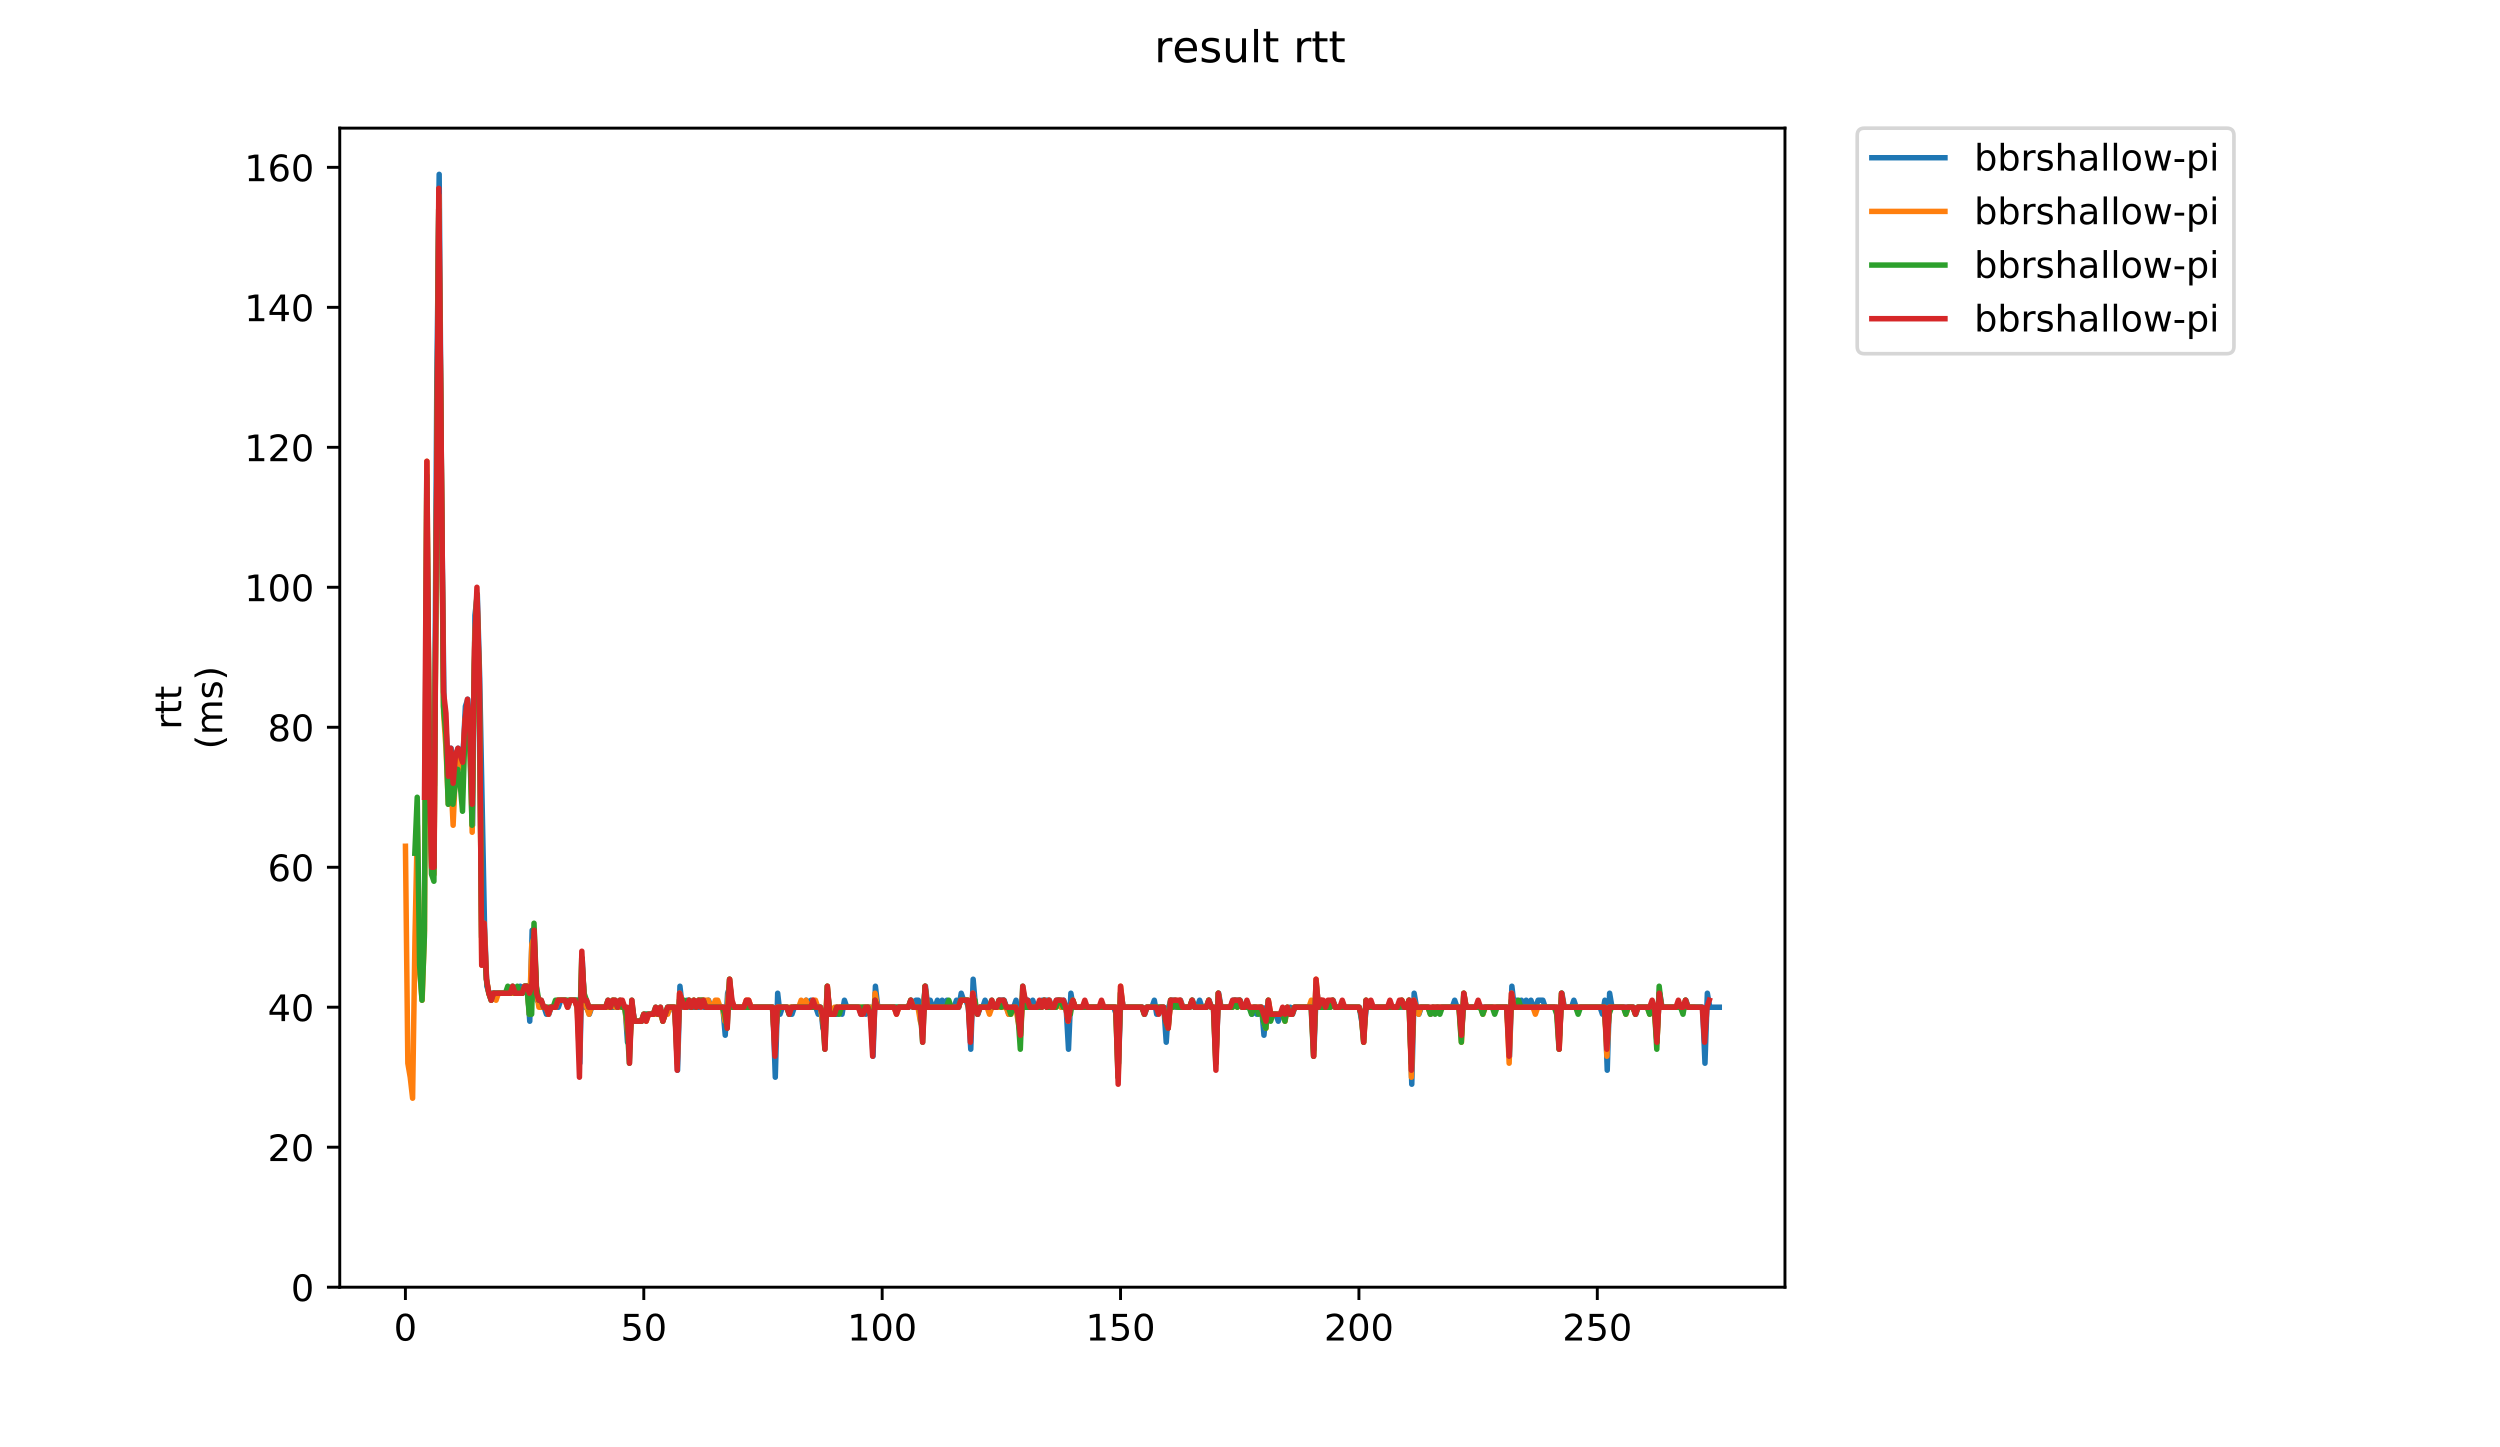 <?xml version="1.0" encoding="utf-8" standalone="no"?>
<!DOCTYPE svg PUBLIC "-//W3C//DTD SVG 1.1//EN"
  "http://www.w3.org/Graphics/SVG/1.1/DTD/svg11.dtd">
<!-- Created with matplotlib (https://matplotlib.org/) -->
<svg height="396pt" version="1.1" viewBox="0 0 684 396" width="684pt" xmlns="http://www.w3.org/2000/svg" xmlns:xlink="http://www.w3.org/1999/xlink">
 <defs>
  <style type="text/css">
*{stroke-linecap:butt;stroke-linejoin:round;}
  </style>
 </defs>
 <g id="figure_1">
  <g id="patch_1">
   <path d="M 0 396 
L 684 396 
L 684 0 
L 0 0 
z
" style="fill:#ffffff;"/>
  </g>
  <g id="axes_1">
   <g id="patch_2">
    <path d="M 92.957 352.174 
L 488.365 352.174 
L 488.365 35.062 
L 92.957 35.062 
z
" style="fill:#ffffff;"/>
   </g>
   <g id="matplotlib.axis_1">
    <g id="xtick_1">
     <g id="line2d_1">
      <defs>
       <path d="M 0 0 
L 0 3.5 
" id="m0d2c06523f" style="stroke:#000000;stroke-width:0.8;"/>
      </defs>
      <g>
       <use style="stroke:#000000;stroke-width:0.8;" x="110.92" xlink:href="#m0d2c06523f" y="352.174"/>
      </g>
     </g>
     <g id="text_1">
      <!-- 0 -->
      <defs>
       <path d="M 31.781 66.406 
Q 24.172 66.406 20.328 58.906 
Q 16.5 51.422 16.5 36.375 
Q 16.5 21.391 20.328 13.891 
Q 24.172 6.391 31.781 6.391 
Q 39.453 6.391 43.281 13.891 
Q 47.125 21.391 47.125 36.375 
Q 47.125 51.422 43.281 58.906 
Q 39.453 66.406 31.781 66.406 
z
M 31.781 74.219 
Q 44.047 74.219 50.516 64.516 
Q 56.984 54.828 56.984 36.375 
Q 56.984 17.969 50.516 8.266 
Q 44.047 -1.422 31.781 -1.422 
Q 19.531 -1.422 13.062 8.266 
Q 6.594 17.969 6.594 36.375 
Q 6.594 54.828 13.062 64.516 
Q 19.531 74.219 31.781 74.219 
z
" id="DejaVuSans-48"/>
      </defs>
      <g transform="translate(107.739 366.773)scale(0.1 -0.1)">
       <use xlink:href="#DejaVuSans-48"/>
      </g>
     </g>
    </g>
    <g id="xtick_2">
     <g id="line2d_2">
      <g>
       <use style="stroke:#000000;stroke-width:0.8;" x="176.141" xlink:href="#m0d2c06523f" y="352.174"/>
      </g>
     </g>
     <g id="text_2">
      <!-- 50 -->
      <defs>
       <path d="M 10.797 72.906 
L 49.516 72.906 
L 49.516 64.594 
L 19.828 64.594 
L 19.828 46.734 
Q 21.969 47.469 24.109 47.828 
Q 26.266 48.188 28.422 48.188 
Q 40.625 48.188 47.75 41.5 
Q 54.891 34.812 54.891 23.391 
Q 54.891 11.625 47.562 5.094 
Q 40.234 -1.422 26.906 -1.422 
Q 22.312 -1.422 17.547 -0.641 
Q 12.797 0.141 7.719 1.703 
L 7.719 11.625 
Q 12.109 9.234 16.797 8.062 
Q 21.484 6.891 26.703 6.891 
Q 35.156 6.891 40.078 11.328 
Q 45.016 15.766 45.016 23.391 
Q 45.016 31 40.078 35.438 
Q 35.156 39.891 26.703 39.891 
Q 22.75 39.891 18.812 39.016 
Q 14.891 38.141 10.797 36.281 
z
" id="DejaVuSans-53"/>
      </defs>
      <g transform="translate(169.778 366.773)scale(0.1 -0.1)">
       <use xlink:href="#DejaVuSans-53"/>
       <use x="63.623" xlink:href="#DejaVuSans-48"/>
      </g>
     </g>
    </g>
    <g id="xtick_3">
     <g id="line2d_3">
      <g>
       <use style="stroke:#000000;stroke-width:0.8;" x="241.361" xlink:href="#m0d2c06523f" y="352.174"/>
      </g>
     </g>
     <g id="text_3">
      <!-- 100 -->
      <defs>
       <path d="M 12.406 8.297 
L 28.516 8.297 
L 28.516 63.922 
L 10.984 60.406 
L 10.984 69.391 
L 28.422 72.906 
L 38.281 72.906 
L 38.281 8.297 
L 54.391 8.297 
L 54.391 0 
L 12.406 0 
z
" id="DejaVuSans-49"/>
      </defs>
      <g transform="translate(231.817 366.773)scale(0.1 -0.1)">
       <use xlink:href="#DejaVuSans-49"/>
       <use x="63.623" xlink:href="#DejaVuSans-48"/>
       <use x="127.246" xlink:href="#DejaVuSans-48"/>
      </g>
     </g>
    </g>
    <g id="xtick_4">
     <g id="line2d_4">
      <g>
       <use style="stroke:#000000;stroke-width:0.8;" x="306.582" xlink:href="#m0d2c06523f" y="352.174"/>
      </g>
     </g>
     <g id="text_4">
      <!-- 150 -->
      <g transform="translate(297.038 366.773)scale(0.1 -0.1)">
       <use xlink:href="#DejaVuSans-49"/>
       <use x="63.623" xlink:href="#DejaVuSans-53"/>
       <use x="127.246" xlink:href="#DejaVuSans-48"/>
      </g>
     </g>
    </g>
    <g id="xtick_5">
     <g id="line2d_5">
      <g>
       <use style="stroke:#000000;stroke-width:0.8;" x="371.802" xlink:href="#m0d2c06523f" y="352.174"/>
      </g>
     </g>
     <g id="text_5">
      <!-- 200 -->
      <defs>
       <path d="M 19.188 8.297 
L 53.609 8.297 
L 53.609 0 
L 7.328 0 
L 7.328 8.297 
Q 12.938 14.109 22.625 23.891 
Q 32.328 33.688 34.812 36.531 
Q 39.547 41.844 41.422 45.531 
Q 43.312 49.219 43.312 52.781 
Q 43.312 58.594 39.234 62.25 
Q 35.156 65.922 28.609 65.922 
Q 23.969 65.922 18.812 64.312 
Q 13.672 62.703 7.812 59.422 
L 7.812 69.391 
Q 13.766 71.781 18.938 73 
Q 24.125 74.219 28.422 74.219 
Q 39.75 74.219 46.484 68.547 
Q 53.219 62.891 53.219 53.422 
Q 53.219 48.922 51.531 44.891 
Q 49.859 40.875 45.406 35.406 
Q 44.188 33.984 37.641 27.219 
Q 31.109 20.453 19.188 8.297 
z
" id="DejaVuSans-50"/>
      </defs>
      <g transform="translate(362.259 366.773)scale(0.1 -0.1)">
       <use xlink:href="#DejaVuSans-50"/>
       <use x="63.623" xlink:href="#DejaVuSans-48"/>
       <use x="127.246" xlink:href="#DejaVuSans-48"/>
      </g>
     </g>
    </g>
    <g id="xtick_6">
     <g id="line2d_6">
      <g>
       <use style="stroke:#000000;stroke-width:0.8;" x="437.023" xlink:href="#m0d2c06523f" y="352.174"/>
      </g>
     </g>
     <g id="text_6">
      <!-- 250 -->
      <g transform="translate(427.479 366.773)scale(0.1 -0.1)">
       <use xlink:href="#DejaVuSans-50"/>
       <use x="63.623" xlink:href="#DejaVuSans-53"/>
       <use x="127.246" xlink:href="#DejaVuSans-48"/>
      </g>
     </g>
    </g>
   </g>
   <g id="matplotlib.axis_2">
    <g id="ytick_1">
     <g id="line2d_7">
      <defs>
       <path d="M 0 0 
L -3.5 0 
" id="m24d1174367" style="stroke:#000000;stroke-width:0.8;"/>
      </defs>
      <g>
       <use style="stroke:#000000;stroke-width:0.8;" x="92.957" xlink:href="#m24d1174367" y="352.174"/>
      </g>
     </g>
     <g id="text_7">
      <!-- 0 -->
      <g transform="translate(79.595 355.973)scale(0.1 -0.1)">
       <use xlink:href="#DejaVuSans-48"/>
      </g>
     </g>
    </g>
    <g id="ytick_2">
     <g id="line2d_8">
      <g>
       <use style="stroke:#000000;stroke-width:0.8;" x="92.957" xlink:href="#m24d1174367" y="313.876"/>
      </g>
     </g>
     <g id="text_8">
      <!-- 20 -->
      <g transform="translate(73.233 317.675)scale(0.1 -0.1)">
       <use xlink:href="#DejaVuSans-50"/>
       <use x="63.623" xlink:href="#DejaVuSans-48"/>
      </g>
     </g>
    </g>
    <g id="ytick_3">
     <g id="line2d_9">
      <g>
       <use style="stroke:#000000;stroke-width:0.8;" x="92.957" xlink:href="#m24d1174367" y="275.577"/>
      </g>
     </g>
     <g id="text_9">
      <!-- 40 -->
      <defs>
       <path d="M 37.797 64.312 
L 12.891 25.391 
L 37.797 25.391 
z
M 35.203 72.906 
L 47.609 72.906 
L 47.609 25.391 
L 58.016 25.391 
L 58.016 17.188 
L 47.609 17.188 
L 47.609 0 
L 37.797 0 
L 37.797 17.188 
L 4.891 17.188 
L 4.891 26.703 
z
" id="DejaVuSans-52"/>
      </defs>
      <g transform="translate(73.233 279.376)scale(0.1 -0.1)">
       <use xlink:href="#DejaVuSans-52"/>
       <use x="63.623" xlink:href="#DejaVuSans-48"/>
      </g>
     </g>
    </g>
    <g id="ytick_4">
     <g id="line2d_10">
      <g>
       <use style="stroke:#000000;stroke-width:0.8;" x="92.957" xlink:href="#m24d1174367" y="237.279"/>
      </g>
     </g>
     <g id="text_10">
      <!-- 60 -->
      <defs>
       <path d="M 33.016 40.375 
Q 26.375 40.375 22.484 35.828 
Q 18.609 31.297 18.609 23.391 
Q 18.609 15.531 22.484 10.953 
Q 26.375 6.391 33.016 6.391 
Q 39.656 6.391 43.531 10.953 
Q 47.406 15.531 47.406 23.391 
Q 47.406 31.297 43.531 35.828 
Q 39.656 40.375 33.016 40.375 
z
M 52.594 71.297 
L 52.594 62.312 
Q 48.875 64.062 45.094 64.984 
Q 41.312 65.922 37.594 65.922 
Q 27.828 65.922 22.672 59.328 
Q 17.531 52.734 16.797 39.406 
Q 19.672 43.656 24.016 45.922 
Q 28.375 48.188 33.594 48.188 
Q 44.578 48.188 50.953 41.516 
Q 57.328 34.859 57.328 23.391 
Q 57.328 12.156 50.688 5.359 
Q 44.047 -1.422 33.016 -1.422 
Q 20.359 -1.422 13.672 8.266 
Q 6.984 17.969 6.984 36.375 
Q 6.984 53.656 15.188 63.938 
Q 23.391 74.219 37.203 74.219 
Q 40.922 74.219 44.703 73.484 
Q 48.484 72.75 52.594 71.297 
z
" id="DejaVuSans-54"/>
      </defs>
      <g transform="translate(73.233 241.078)scale(0.1 -0.1)">
       <use xlink:href="#DejaVuSans-54"/>
       <use x="63.623" xlink:href="#DejaVuSans-48"/>
      </g>
     </g>
    </g>
    <g id="ytick_5">
     <g id="line2d_11">
      <g>
       <use style="stroke:#000000;stroke-width:0.8;" x="92.957" xlink:href="#m24d1174367" y="198.98"/>
      </g>
     </g>
     <g id="text_11">
      <!-- 80 -->
      <defs>
       <path d="M 31.781 34.625 
Q 24.75 34.625 20.719 30.859 
Q 16.703 27.094 16.703 20.516 
Q 16.703 13.922 20.719 10.156 
Q 24.75 6.391 31.781 6.391 
Q 38.812 6.391 42.859 10.172 
Q 46.922 13.969 46.922 20.516 
Q 46.922 27.094 42.891 30.859 
Q 38.875 34.625 31.781 34.625 
z
M 21.922 38.812 
Q 15.578 40.375 12.031 44.719 
Q 8.5 49.078 8.5 55.328 
Q 8.5 64.062 14.719 69.141 
Q 20.953 74.219 31.781 74.219 
Q 42.672 74.219 48.875 69.141 
Q 55.078 64.062 55.078 55.328 
Q 55.078 49.078 51.531 44.719 
Q 48 40.375 41.703 38.812 
Q 48.828 37.156 52.797 32.312 
Q 56.781 27.484 56.781 20.516 
Q 56.781 9.906 50.312 4.234 
Q 43.844 -1.422 31.781 -1.422 
Q 19.734 -1.422 13.25 4.234 
Q 6.781 9.906 6.781 20.516 
Q 6.781 27.484 10.781 32.312 
Q 14.797 37.156 21.922 38.812 
z
M 18.312 54.391 
Q 18.312 48.734 21.844 45.562 
Q 25.391 42.391 31.781 42.391 
Q 38.141 42.391 41.719 45.562 
Q 45.312 48.734 45.312 54.391 
Q 45.312 60.062 41.719 63.234 
Q 38.141 66.406 31.781 66.406 
Q 25.391 66.406 21.844 63.234 
Q 18.312 60.062 18.312 54.391 
z
" id="DejaVuSans-56"/>
      </defs>
      <g transform="translate(73.233 202.779)scale(0.1 -0.1)">
       <use xlink:href="#DejaVuSans-56"/>
       <use x="63.623" xlink:href="#DejaVuSans-48"/>
      </g>
     </g>
    </g>
    <g id="ytick_6">
     <g id="line2d_12">
      <g>
       <use style="stroke:#000000;stroke-width:0.8;" x="92.957" xlink:href="#m24d1174367" y="160.682"/>
      </g>
     </g>
     <g id="text_12">
      <!-- 100 -->
      <g transform="translate(66.87 164.481)scale(0.1 -0.1)">
       <use xlink:href="#DejaVuSans-49"/>
       <use x="63.623" xlink:href="#DejaVuSans-48"/>
       <use x="127.246" xlink:href="#DejaVuSans-48"/>
      </g>
     </g>
    </g>
    <g id="ytick_7">
     <g id="line2d_13">
      <g>
       <use style="stroke:#000000;stroke-width:0.8;" x="92.957" xlink:href="#m24d1174367" y="122.383"/>
      </g>
     </g>
     <g id="text_13">
      <!-- 120 -->
      <g transform="translate(66.87 126.182)scale(0.1 -0.1)">
       <use xlink:href="#DejaVuSans-49"/>
       <use x="63.623" xlink:href="#DejaVuSans-50"/>
       <use x="127.246" xlink:href="#DejaVuSans-48"/>
      </g>
     </g>
    </g>
    <g id="ytick_8">
     <g id="line2d_14">
      <g>
       <use style="stroke:#000000;stroke-width:0.8;" x="92.957" xlink:href="#m24d1174367" y="84.085"/>
      </g>
     </g>
     <g id="text_14">
      <!-- 140 -->
      <g transform="translate(66.87 87.884)scale(0.1 -0.1)">
       <use xlink:href="#DejaVuSans-49"/>
       <use x="63.623" xlink:href="#DejaVuSans-52"/>
       <use x="127.246" xlink:href="#DejaVuSans-48"/>
      </g>
     </g>
    </g>
    <g id="ytick_9">
     <g id="line2d_15">
      <g>
       <use style="stroke:#000000;stroke-width:0.8;" x="92.957" xlink:href="#m24d1174367" y="45.786"/>
      </g>
     </g>
     <g id="text_15">
      <!-- 160 -->
      <g transform="translate(66.87 49.585)scale(0.1 -0.1)">
       <use xlink:href="#DejaVuSans-49"/>
       <use x="63.623" xlink:href="#DejaVuSans-54"/>
       <use x="127.246" xlink:href="#DejaVuSans-48"/>
      </g>
     </g>
    </g>
    <g id="text_16">
     <!-- rtt -->
     <defs>
      <path d="M 41.109 46.297 
Q 39.594 47.172 37.812 47.578 
Q 36.031 48 33.891 48 
Q 26.266 48 22.188 43.047 
Q 18.109 38.094 18.109 28.812 
L 18.109 0 
L 9.078 0 
L 9.078 54.688 
L 18.109 54.688 
L 18.109 46.188 
Q 20.953 51.172 25.484 53.578 
Q 30.031 56 36.531 56 
Q 37.453 56 38.578 55.875 
Q 39.703 55.766 41.062 55.516 
z
" id="DejaVuSans-114"/>
      <path d="M 18.312 70.219 
L 18.312 54.688 
L 36.812 54.688 
L 36.812 47.703 
L 18.312 47.703 
L 18.312 18.016 
Q 18.312 11.328 20.141 9.422 
Q 21.969 7.516 27.594 7.516 
L 36.812 7.516 
L 36.812 0 
L 27.594 0 
Q 17.188 0 13.234 3.875 
Q 9.281 7.766 9.281 18.016 
L 9.281 47.703 
L 2.688 47.703 
L 2.688 54.688 
L 9.281 54.688 
L 9.281 70.219 
z
" id="DejaVuSans-116"/>
     </defs>
     <g transform="translate(49.593 199.594)rotate(-90)scale(0.1 -0.1)">
      <use xlink:href="#DejaVuSans-114"/>
      <use x="41.113" xlink:href="#DejaVuSans-116"/>
      <use x="80.322" xlink:href="#DejaVuSans-116"/>
     </g>
     <!-- (ms) -->
     <defs>
      <path d="M 31 75.875 
Q 24.469 64.656 21.281 53.656 
Q 18.109 42.672 18.109 31.391 
Q 18.109 20.125 21.312 9.062 
Q 24.516 -2 31 -13.188 
L 23.188 -13.188 
Q 15.875 -1.703 12.234 9.375 
Q 8.594 20.453 8.594 31.391 
Q 8.594 42.281 12.203 53.312 
Q 15.828 64.359 23.188 75.875 
z
" id="DejaVuSans-40"/>
      <path d="M 52 44.188 
Q 55.375 50.25 60.062 53.125 
Q 64.75 56 71.094 56 
Q 79.641 56 84.281 50.016 
Q 88.922 44.047 88.922 33.016 
L 88.922 0 
L 79.891 0 
L 79.891 32.719 
Q 79.891 40.578 77.094 44.375 
Q 74.312 48.188 68.609 48.188 
Q 61.625 48.188 57.562 43.547 
Q 53.516 38.922 53.516 30.906 
L 53.516 0 
L 44.484 0 
L 44.484 32.719 
Q 44.484 40.625 41.703 44.406 
Q 38.922 48.188 33.109 48.188 
Q 26.219 48.188 22.156 43.531 
Q 18.109 38.875 18.109 30.906 
L 18.109 0 
L 9.078 0 
L 9.078 54.688 
L 18.109 54.688 
L 18.109 46.188 
Q 21.188 51.219 25.484 53.609 
Q 29.781 56 35.688 56 
Q 41.656 56 45.828 52.969 
Q 50 49.953 52 44.188 
z
" id="DejaVuSans-109"/>
      <path d="M 44.281 53.078 
L 44.281 44.578 
Q 40.484 46.531 36.375 47.5 
Q 32.281 48.484 27.875 48.484 
Q 21.188 48.484 17.844 46.438 
Q 14.5 44.391 14.5 40.281 
Q 14.5 37.156 16.891 35.375 
Q 19.281 33.594 26.516 31.984 
L 29.594 31.297 
Q 39.156 29.25 43.188 25.516 
Q 47.219 21.781 47.219 15.094 
Q 47.219 7.469 41.188 3.016 
Q 35.156 -1.422 24.609 -1.422 
Q 20.219 -1.422 15.453 -0.562 
Q 10.688 0.297 5.422 2 
L 5.422 11.281 
Q 10.406 8.688 15.234 7.391 
Q 20.062 6.109 24.812 6.109 
Q 31.156 6.109 34.562 8.281 
Q 37.984 10.453 37.984 14.406 
Q 37.984 18.062 35.516 20.016 
Q 33.062 21.969 24.703 23.781 
L 21.578 24.516 
Q 13.234 26.266 9.516 29.906 
Q 5.812 33.547 5.812 39.891 
Q 5.812 47.609 11.281 51.797 
Q 16.75 56 26.812 56 
Q 31.781 56 36.172 55.266 
Q 40.578 54.547 44.281 53.078 
z
" id="DejaVuSans-115"/>
      <path d="M 8.016 75.875 
L 15.828 75.875 
Q 23.141 64.359 26.781 53.312 
Q 30.422 42.281 30.422 31.391 
Q 30.422 20.453 26.781 9.375 
Q 23.141 -1.703 15.828 -13.188 
L 8.016 -13.188 
Q 14.5 -2 17.703 9.062 
Q 20.906 20.125 20.906 31.391 
Q 20.906 42.672 17.703 53.656 
Q 14.5 64.656 8.016 75.875 
z
" id="DejaVuSans-41"/>
     </defs>
     <g transform="translate(60.79 204.995)rotate(-90)scale(0.1 -0.1)">
      <use xlink:href="#DejaVuSans-40"/>
      <use x="39.014" xlink:href="#DejaVuSans-109"/>
      <use x="136.426" xlink:href="#DejaVuSans-115"/>
      <use x="188.525" xlink:href="#DejaVuSans-41"/>
     </g>
    </g>
   </g>
   <g id="line2d_16">
    <path clip-path="url(#p12c56e92da)" d="M 118.854 214.3 
L 119.506 105.149 
L 120.158 47.701 
L 120.81 135.788 
L 121.462 191.32 
L 122.115 200.895 
L 122.767 212.385 
L 123.419 204.725 
L 124.071 214.3 
L 124.723 206.64 
L 125.376 204.725 
L 126.028 206.64 
L 126.68 206.64 
L 127.332 193.235 
L 127.984 191.32 
L 128.637 200.895 
L 129.289 225.789 
L 129.941 168.341 
L 130.593 162.597 
L 131.245 185.576 
L 132.55 252.598 
L 133.202 269.832 
L 133.854 271.747 
L 141.681 271.747 
L 142.333 269.832 
L 142.985 271.747 
L 143.637 269.832 
L 144.29 269.832 
L 144.942 279.407 
L 145.594 254.513 
L 146.246 260.258 
L 146.898 273.662 
L 147.551 273.662 
L 148.203 275.577 
L 148.855 275.577 
L 149.507 277.492 
L 150.159 277.492 
L 150.812 275.577 
L 152.768 275.577 
L 153.42 273.662 
L 154.725 273.662 
L 155.377 275.577 
L 156.029 273.662 
L 157.986 273.662 
L 158.638 290.897 
L 159.29 262.173 
L 159.943 275.577 
L 160.595 275.577 
L 161.247 277.492 
L 161.899 275.577 
L 171.03 275.577 
L 171.682 285.152 
L 172.334 283.237 
L 172.987 275.577 
L 173.639 279.407 
L 175.595 279.407 
L 176.248 277.492 
L 182.117 277.492 
L 182.77 275.577 
L 184.074 275.577 
L 184.726 277.492 
L 185.379 292.811 
L 186.031 269.832 
L 186.683 275.577 
L 187.335 275.577 
L 187.987 273.662 
L 188.64 275.577 
L 191.248 275.577 
L 191.901 273.662 
L 192.553 275.577 
L 193.205 275.577 
L 193.857 273.662 
L 194.509 275.577 
L 197.77 275.577 
L 198.423 283.237 
L 199.075 271.747 
L 199.727 269.832 
L 200.379 275.577 
L 211.467 275.577 
L 212.119 294.726 
L 212.771 271.747 
L 213.423 277.492 
L 214.076 275.577 
L 215.38 275.577 
L 216.032 277.492 
L 216.684 277.492 
L 217.337 275.577 
L 219.945 275.577 
L 220.598 273.662 
L 221.25 275.577 
L 221.902 273.662 
L 222.554 275.577 
L 223.206 275.577 
L 223.859 277.492 
L 224.511 275.577 
L 225.163 281.322 
L 225.815 279.407 
L 226.467 271.747 
L 227.12 277.492 
L 229.076 277.492 
L 229.728 275.577 
L 230.381 277.492 
L 231.033 273.662 
L 231.685 275.577 
L 234.946 275.577 
L 235.598 277.492 
L 236.251 275.577 
L 236.903 277.492 
L 237.555 275.577 
L 238.207 275.577 
L 238.859 288.982 
L 239.512 269.832 
L 240.164 275.577 
L 248.642 275.577 
L 249.295 273.662 
L 249.947 275.577 
L 250.599 273.662 
L 251.251 273.662 
L 251.903 279.407 
L 252.556 275.577 
L 253.208 269.832 
L 253.86 275.577 
L 254.512 273.662 
L 255.164 275.577 
L 255.817 275.577 
L 256.469 273.662 
L 257.121 275.577 
L 257.773 273.662 
L 258.426 275.577 
L 259.078 273.662 
L 259.73 275.577 
L 261.034 275.577 
L 261.687 273.662 
L 262.339 275.577 
L 262.991 271.747 
L 263.643 273.662 
L 264.295 273.662 
L 264.948 275.577 
L 265.6 287.067 
L 266.252 267.917 
L 266.904 275.577 
L 267.556 277.492 
L 268.209 275.577 
L 268.861 275.577 
L 269.513 273.662 
L 270.165 275.577 
L 272.774 275.577 
L 273.426 273.662 
L 274.731 273.662 
L 276.035 277.492 
L 276.687 275.577 
L 277.339 275.577 
L 277.992 273.662 
L 278.644 279.407 
L 279.296 277.492 
L 279.948 271.747 
L 280.6 273.662 
L 281.253 273.662 
L 281.905 275.577 
L 282.557 273.662 
L 283.209 275.577 
L 284.514 275.577 
L 285.166 273.662 
L 287.123 273.662 
L 287.775 275.577 
L 288.427 275.577 
L 289.079 273.662 
L 289.731 273.662 
L 290.384 275.577 
L 291.036 273.662 
L 291.688 275.577 
L 292.34 287.067 
L 292.992 271.747 
L 293.645 275.577 
L 304.732 275.577 
L 305.384 277.492 
L 306.036 290.897 
L 306.689 271.747 
L 307.341 275.577 
L 312.559 275.577 
L 313.211 277.492 
L 313.863 275.577 
L 315.167 275.577 
L 315.82 273.662 
L 316.472 277.492 
L 317.124 275.577 
L 318.428 275.577 
L 319.081 285.152 
L 319.733 275.577 
L 320.385 273.662 
L 321.037 273.662 
L 321.689 275.577 
L 322.342 275.577 
L 322.994 273.662 
L 323.646 275.577 
L 325.603 275.577 
L 326.255 273.662 
L 326.907 275.577 
L 327.559 275.577 
L 328.211 273.662 
L 328.864 275.577 
L 330.168 275.577 
L 330.82 273.662 
L 331.473 275.577 
L 332.125 275.577 
L 332.777 287.067 
L 333.429 271.747 
L 334.081 275.577 
L 336.69 275.577 
L 337.342 273.662 
L 339.299 273.662 
L 339.951 275.577 
L 341.908 275.577 
L 342.56 277.492 
L 343.212 275.577 
L 343.864 277.492 
L 344.517 275.577 
L 345.169 275.577 
L 345.821 283.237 
L 346.473 275.577 
L 347.125 275.577 
L 347.778 277.492 
L 349.082 277.492 
L 349.734 279.407 
L 350.386 277.492 
L 352.343 277.492 
L 352.995 275.577 
L 353.647 277.492 
L 354.3 275.577 
L 358.865 275.577 
L 359.517 287.067 
L 360.17 269.832 
L 360.822 275.577 
L 361.474 273.662 
L 362.126 275.577 
L 364.083 275.577 
L 364.735 273.662 
L 365.387 275.577 
L 371.909 275.577 
L 372.561 279.407 
L 373.214 281.322 
L 373.866 275.577 
L 384.953 275.577 
L 385.606 273.662 
L 386.258 296.641 
L 386.91 271.747 
L 387.562 275.577 
L 388.214 277.492 
L 388.867 275.577 
L 390.823 275.577 
L 391.475 277.492 
L 392.128 275.577 
L 397.345 275.577 
L 397.997 273.662 
L 398.65 275.577 
L 399.302 275.577 
L 399.954 281.322 
L 400.606 273.662 
L 401.258 275.577 
L 412.346 275.577 
L 412.998 288.982 
L 413.65 269.832 
L 414.303 275.577 
L 414.955 273.662 
L 415.607 275.577 
L 416.259 273.662 
L 416.911 275.577 
L 417.564 273.662 
L 418.216 275.577 
L 418.868 273.662 
L 419.52 275.577 
L 420.172 275.577 
L 420.825 273.662 
L 422.129 273.662 
L 422.781 275.577 
L 426.042 275.577 
L 426.694 283.237 
L 427.347 271.747 
L 427.999 275.577 
L 429.956 275.577 
L 430.608 273.662 
L 431.26 275.577 
L 437.782 275.577 
L 438.434 277.492 
L 439.086 273.662 
L 439.739 292.811 
L 440.391 271.747 
L 441.043 275.577 
L 446.913 275.577 
L 447.565 277.492 
L 448.217 275.577 
L 452.13 275.577 
L 452.783 277.492 
L 453.435 281.322 
L 454.087 271.747 
L 454.739 275.577 
L 460.609 275.577 
L 461.261 273.662 
L 461.914 275.577 
L 465.827 275.577 
L 466.479 290.897 
L 467.131 271.747 
L 467.783 275.577 
L 470.392 275.577 
L 470.392 275.577 
" style="fill:none;stroke:#1f77b4;stroke-linecap:square;stroke-width:1.5;"/>
   </g>
   <g id="line2d_17">
    <path clip-path="url(#p12c56e92da)" d="M 110.931 231.534 
L 111.583 290.897 
L 112.235 294.726 
L 112.887 300.471 
L 113.539 256.428 
L 114.192 225.789 
L 114.844 266.003 
L 115.496 273.662 
L 116.148 254.513 
L 116.8 126.213 
L 117.453 208.555 
L 118.105 239.194 
L 118.757 239.194 
L 120.061 53.446 
L 121.366 195.15 
L 122.018 204.725 
L 122.67 220.044 
L 123.322 212.385 
L 123.975 225.789 
L 124.627 210.47 
L 125.279 206.64 
L 126.584 210.47 
L 127.236 197.065 
L 127.888 193.235 
L 128.54 200.895 
L 129.192 227.704 
L 129.845 176.001 
L 130.497 162.597 
L 131.149 187.491 
L 131.801 264.088 
L 132.453 252.598 
L 133.106 267.917 
L 133.758 271.747 
L 134.41 273.662 
L 135.062 271.747 
L 135.714 273.662 
L 136.367 271.747 
L 142.889 271.747 
L 143.541 269.832 
L 144.193 269.832 
L 144.845 277.492 
L 145.497 258.343 
L 146.15 256.428 
L 146.802 271.747 
L 147.454 275.577 
L 149.411 275.577 
L 150.063 277.492 
L 150.715 275.577 
L 152.02 275.577 
L 152.672 273.662 
L 154.628 273.662 
L 155.281 275.577 
L 155.933 273.662 
L 157.237 273.662 
L 157.889 275.577 
L 158.542 288.982 
L 159.194 262.173 
L 159.846 273.662 
L 161.15 277.492 
L 161.803 275.577 
L 167.02 275.577 
L 167.672 273.662 
L 168.325 275.577 
L 170.933 275.577 
L 172.238 287.067 
L 172.89 275.577 
L 173.542 279.407 
L 175.499 279.407 
L 176.151 277.492 
L 176.803 279.407 
L 177.456 277.492 
L 180.717 277.492 
L 181.369 279.407 
L 182.021 277.492 
L 182.673 277.492 
L 183.325 275.577 
L 184.63 275.577 
L 185.282 290.897 
L 185.934 271.747 
L 187.239 275.577 
L 187.891 275.577 
L 188.543 273.662 
L 189.195 275.577 
L 189.847 273.662 
L 190.5 275.577 
L 191.152 273.662 
L 193.761 273.662 
L 194.413 275.577 
L 195.065 275.577 
L 195.717 273.662 
L 196.369 273.662 
L 197.022 275.577 
L 197.674 275.577 
L 198.326 279.407 
L 198.978 275.577 
L 199.631 267.917 
L 200.283 275.577 
L 203.544 275.577 
L 204.196 273.662 
L 204.848 273.662 
L 205.5 275.577 
L 211.37 275.577 
L 212.022 287.067 
L 212.675 275.577 
L 218.544 275.577 
L 219.197 273.662 
L 219.849 275.577 
L 220.501 273.662 
L 221.153 275.577 
L 221.805 275.577 
L 222.458 273.662 
L 223.11 273.662 
L 223.762 275.577 
L 224.414 275.577 
L 225.067 279.407 
L 225.719 281.322 
L 226.371 269.832 
L 227.023 277.492 
L 227.675 277.492 
L 228.328 275.577 
L 238.111 275.577 
L 238.763 285.152 
L 239.415 271.747 
L 240.067 275.577 
L 244.633 275.577 
L 245.285 277.492 
L 245.937 275.577 
L 248.546 275.577 
L 249.198 273.662 
L 249.85 275.577 
L 251.155 275.577 
L 251.807 279.407 
L 252.459 281.322 
L 253.111 269.832 
L 253.764 275.577 
L 262.242 275.577 
L 262.894 273.662 
L 264.851 273.662 
L 265.503 283.237 
L 266.155 271.747 
L 266.808 275.577 
L 267.46 277.492 
L 268.112 275.577 
L 270.069 275.577 
L 270.721 277.492 
L 271.373 275.577 
L 275.286 275.577 
L 275.939 277.492 
L 276.591 277.492 
L 277.243 275.577 
L 277.895 275.577 
L 279.2 283.237 
L 279.852 271.747 
L 280.504 275.577 
L 285.069 275.577 
L 285.722 273.662 
L 286.374 275.577 
L 287.026 273.662 
L 287.678 275.577 
L 288.983 275.577 
L 289.635 273.662 
L 290.287 275.577 
L 291.591 275.577 
L 292.244 279.407 
L 292.896 275.577 
L 293.548 273.662 
L 294.2 275.577 
L 305.288 275.577 
L 305.94 294.726 
L 306.592 269.832 
L 307.244 275.577 
L 312.462 275.577 
L 313.114 277.492 
L 313.766 275.577 
L 318.332 275.577 
L 318.984 279.407 
L 319.636 281.322 
L 320.288 273.662 
L 320.941 275.577 
L 321.593 273.662 
L 322.245 275.577 
L 322.897 273.662 
L 323.55 275.577 
L 325.506 275.577 
L 326.158 273.662 
L 326.811 275.577 
L 330.072 275.577 
L 330.724 273.662 
L 331.376 275.577 
L 332.028 275.577 
L 332.68 290.897 
L 333.333 271.747 
L 333.985 275.577 
L 337.246 275.577 
L 337.898 273.662 
L 338.55 275.577 
L 339.202 273.662 
L 339.855 275.577 
L 345.072 275.577 
L 345.724 279.407 
L 346.377 281.322 
L 347.029 273.662 
L 347.681 277.492 
L 350.942 277.492 
L 351.594 279.407 
L 352.247 275.577 
L 352.899 277.492 
L 353.551 277.492 
L 354.203 275.577 
L 358.116 275.577 
L 358.769 273.662 
L 359.421 288.982 
L 360.073 267.917 
L 360.725 275.577 
L 361.377 273.662 
L 362.03 275.577 
L 363.986 275.577 
L 364.638 273.662 
L 365.291 275.577 
L 371.813 275.577 
L 372.465 277.492 
L 373.117 285.152 
L 373.769 273.662 
L 374.422 275.577 
L 382.9 275.577 
L 383.552 273.662 
L 384.205 275.577 
L 384.857 275.577 
L 385.509 273.662 
L 386.161 294.726 
L 386.813 273.662 
L 388.118 277.492 
L 388.77 275.577 
L 390.727 275.577 
L 391.379 277.492 
L 392.031 275.577 
L 399.205 275.577 
L 399.858 285.152 
L 400.51 271.747 
L 401.162 275.577 
L 405.075 275.577 
L 405.727 277.492 
L 406.38 275.577 
L 412.249 275.577 
L 412.902 290.897 
L 413.554 271.747 
L 414.206 275.577 
L 419.424 275.577 
L 420.076 277.492 
L 420.728 275.577 
L 425.946 275.577 
L 426.598 287.067 
L 427.25 271.747 
L 427.902 275.577 
L 438.99 275.577 
L 439.642 288.982 
L 440.294 275.577 
L 444.207 275.577 
L 444.86 277.492 
L 445.512 275.577 
L 446.816 275.577 
L 447.469 277.492 
L 448.121 275.577 
L 450.73 275.577 
L 451.382 277.492 
L 452.034 275.577 
L 452.686 277.492 
L 453.338 285.152 
L 453.991 271.747 
L 454.643 275.577 
L 460.513 275.577 
L 461.165 273.662 
L 461.817 275.577 
L 463.121 275.577 
L 463.121 275.577 
" style="fill:none;stroke:#ff7f0e;stroke-linecap:square;stroke-width:1.5;"/>
   </g>
   <g id="line2d_18">
    <path clip-path="url(#p12c56e92da)" d="M 113.496 233.449 
L 114.149 218.129 
L 114.801 264.088 
L 115.453 273.662 
L 116.105 256.428 
L 116.757 130.043 
L 117.41 198.98 
L 118.062 239.194 
L 118.714 241.108 
L 120.018 57.276 
L 120.671 116.638 
L 121.323 193.235 
L 121.975 200.895 
L 122.627 220.044 
L 123.279 212.385 
L 123.932 220.044 
L 124.584 214.3 
L 125.236 210.47 
L 125.888 214.3 
L 126.54 221.959 
L 127.193 200.895 
L 127.845 195.15 
L 128.497 202.81 
L 129.149 225.789 
L 129.801 181.746 
L 130.454 162.597 
L 131.106 185.576 
L 131.758 256.428 
L 132.41 256.428 
L 133.063 267.917 
L 133.715 271.747 
L 134.367 273.662 
L 135.019 271.747 
L 138.28 271.747 
L 138.932 269.832 
L 139.585 271.747 
L 140.237 269.832 
L 140.889 271.747 
L 141.541 269.832 
L 142.193 271.747 
L 142.846 271.747 
L 143.498 269.832 
L 144.15 269.832 
L 144.802 277.492 
L 145.454 277.492 
L 146.107 252.598 
L 146.759 269.832 
L 147.411 273.662 
L 148.063 273.662 
L 148.715 275.577 
L 151.324 275.577 
L 151.976 273.662 
L 157.846 273.662 
L 158.499 285.152 
L 159.151 262.173 
L 159.803 271.747 
L 161.107 275.577 
L 165.673 275.577 
L 166.325 273.662 
L 166.977 275.577 
L 167.629 273.662 
L 168.282 273.662 
L 168.934 275.577 
L 169.586 273.662 
L 170.238 275.577 
L 170.89 275.577 
L 171.543 279.407 
L 172.195 290.897 
L 172.847 273.662 
L 173.499 279.407 
L 175.456 279.407 
L 176.108 277.492 
L 178.717 277.492 
L 179.369 275.577 
L 180.021 277.492 
L 180.674 275.577 
L 181.326 279.407 
L 182.63 275.577 
L 184.587 275.577 
L 185.239 287.067 
L 185.891 273.662 
L 187.196 273.662 
L 187.848 275.577 
L 188.5 273.662 
L 189.152 275.577 
L 189.804 273.662 
L 190.457 275.577 
L 191.109 273.662 
L 192.413 273.662 
L 193.065 275.577 
L 197.631 275.577 
L 198.283 277.492 
L 198.935 281.322 
L 199.587 267.917 
L 200.24 275.577 
L 211.327 275.577 
L 211.979 285.152 
L 212.632 277.492 
L 213.284 275.577 
L 215.24 275.577 
L 215.893 277.492 
L 216.545 275.577 
L 224.371 275.577 
L 225.023 277.492 
L 225.676 287.067 
L 226.328 269.832 
L 226.98 277.492 
L 228.284 277.492 
L 228.937 275.577 
L 229.589 277.492 
L 230.241 275.577 
L 237.415 275.577 
L 238.068 277.492 
L 238.72 281.322 
L 239.372 273.662 
L 240.024 275.577 
L 248.503 275.577 
L 249.155 273.662 
L 249.807 275.577 
L 251.764 275.577 
L 252.416 285.152 
L 253.068 269.832 
L 253.72 275.577 
L 258.938 275.577 
L 259.59 273.662 
L 260.243 275.577 
L 262.199 275.577 
L 262.851 273.662 
L 264.808 273.662 
L 265.46 281.322 
L 266.112 273.662 
L 266.765 273.662 
L 267.417 277.492 
L 268.069 275.577 
L 270.678 275.577 
L 271.33 273.662 
L 271.982 275.577 
L 272.634 275.577 
L 273.287 273.662 
L 273.939 275.577 
L 274.591 273.662 
L 275.243 275.577 
L 275.895 275.577 
L 276.548 277.492 
L 277.2 275.577 
L 277.852 275.577 
L 278.504 277.492 
L 279.157 287.067 
L 279.809 269.832 
L 280.461 275.577 
L 285.026 275.577 
L 285.679 273.662 
L 286.331 275.577 
L 288.94 275.577 
L 289.592 273.662 
L 290.244 273.662 
L 290.896 275.577 
L 291.548 275.577 
L 292.201 277.492 
L 292.853 277.492 
L 293.505 273.662 
L 294.157 275.577 
L 305.245 275.577 
L 305.897 294.726 
L 306.549 271.747 
L 307.201 275.577 
L 312.419 275.577 
L 313.071 277.492 
L 313.723 275.577 
L 318.289 275.577 
L 318.941 279.407 
L 319.593 281.322 
L 320.245 273.662 
L 320.898 275.577 
L 321.55 273.662 
L 322.202 275.577 
L 325.463 275.577 
L 326.115 273.662 
L 326.767 275.577 
L 330.029 275.577 
L 330.681 273.662 
L 331.333 275.577 
L 331.985 275.577 
L 332.637 290.897 
L 333.29 271.747 
L 333.942 275.577 
L 337.203 275.577 
L 337.855 273.662 
L 338.507 275.577 
L 339.159 273.662 
L 339.812 275.577 
L 341.768 275.577 
L 342.42 277.492 
L 343.073 275.577 
L 343.725 275.577 
L 344.377 277.492 
L 345.029 275.577 
L 345.681 279.407 
L 346.334 281.322 
L 346.986 273.662 
L 347.638 279.407 
L 348.29 277.492 
L 350.899 277.492 
L 351.551 279.407 
L 352.203 275.577 
L 352.856 277.492 
L 353.508 277.492 
L 354.16 275.577 
L 358.726 275.577 
L 359.378 288.982 
L 360.03 269.832 
L 360.682 275.577 
L 363.943 275.577 
L 364.595 273.662 
L 365.248 275.577 
L 371.77 275.577 
L 372.422 277.492 
L 373.074 285.152 
L 373.726 273.662 
L 374.378 275.577 
L 382.857 275.577 
L 383.509 273.662 
L 384.162 275.577 
L 384.814 275.577 
L 385.466 273.662 
L 386.118 290.897 
L 386.77 275.577 
L 390.684 275.577 
L 391.336 277.492 
L 391.988 275.577 
L 392.64 277.492 
L 393.292 275.577 
L 393.945 277.492 
L 394.597 275.577 
L 399.162 275.577 
L 399.814 285.152 
L 400.467 271.747 
L 401.119 275.577 
L 405.032 275.577 
L 405.684 277.492 
L 406.337 275.577 
L 408.293 275.577 
L 408.945 277.492 
L 409.598 275.577 
L 412.206 275.577 
L 412.859 285.152 
L 413.511 273.662 
L 414.163 275.577 
L 414.815 275.577 
L 415.467 273.662 
L 416.12 275.577 
L 425.25 275.577 
L 425.903 277.492 
L 426.555 287.067 
L 427.207 271.747 
L 427.859 275.577 
L 431.12 275.577 
L 431.773 277.492 
L 432.425 275.577 
L 438.947 275.577 
L 439.599 285.152 
L 440.251 277.492 
L 440.903 275.577 
L 444.164 275.577 
L 444.817 277.492 
L 445.469 275.577 
L 446.773 275.577 
L 447.425 277.492 
L 448.078 275.577 
L 450.686 275.577 
L 451.339 277.492 
L 451.991 275.577 
L 452.643 275.577 
L 453.295 287.067 
L 453.948 269.832 
L 454.6 275.577 
L 459.817 275.577 
L 460.47 277.492 
L 461.122 273.662 
L 461.774 275.577 
L 465.035 275.577 
L 465.035 275.577 
" style="fill:none;stroke:#2ca02c;stroke-linecap:square;stroke-width:1.5;"/>
   </g>
   <g id="line2d_19">
    <path clip-path="url(#p12c56e92da)" d="M 116.14 218.129 
L 116.793 126.213 
L 117.445 210.47 
L 118.097 237.279 
L 118.749 237.279 
L 120.054 51.531 
L 121.358 189.405 
L 122.01 195.15 
L 122.662 212.385 
L 123.315 204.725 
L 123.967 214.3 
L 124.619 206.64 
L 125.271 204.725 
L 126.576 208.555 
L 127.228 197.065 
L 127.88 191.32 
L 128.532 198.98 
L 129.185 220.044 
L 129.837 177.916 
L 130.489 160.682 
L 131.141 185.576 
L 131.793 264.088 
L 132.446 252.598 
L 133.098 267.917 
L 133.75 271.747 
L 134.402 273.662 
L 135.054 271.747 
L 139.62 271.747 
L 140.272 269.832 
L 140.924 271.747 
L 142.881 271.747 
L 143.533 269.832 
L 144.185 269.832 
L 144.837 271.747 
L 145.49 269.832 
L 146.142 254.513 
L 146.794 271.747 
L 147.446 273.662 
L 148.098 273.662 
L 148.751 275.577 
L 149.403 275.577 
L 150.055 277.492 
L 150.707 275.577 
L 152.012 275.577 
L 152.664 273.662 
L 154.621 273.662 
L 155.273 275.577 
L 155.925 273.662 
L 157.229 273.662 
L 157.882 275.577 
L 158.534 294.726 
L 159.186 260.258 
L 159.838 273.662 
L 160.49 273.662 
L 161.143 275.577 
L 165.708 275.577 
L 166.36 273.662 
L 167.012 275.577 
L 167.665 273.662 
L 168.317 273.662 
L 168.969 275.577 
L 169.621 273.662 
L 170.273 273.662 
L 170.926 275.577 
L 171.578 275.577 
L 172.23 290.897 
L 172.882 273.662 
L 173.534 279.407 
L 175.491 279.407 
L 176.143 277.492 
L 176.795 279.407 
L 177.448 277.492 
L 178.752 277.492 
L 179.404 275.577 
L 180.057 277.492 
L 180.709 275.577 
L 181.361 279.407 
L 182.665 275.577 
L 184.622 275.577 
L 185.274 292.811 
L 185.926 271.747 
L 187.231 275.577 
L 187.883 275.577 
L 188.535 273.662 
L 189.187 275.577 
L 189.84 273.662 
L 190.492 275.577 
L 191.144 273.662 
L 191.796 275.577 
L 192.448 273.662 
L 193.101 275.577 
L 198.318 275.577 
L 198.97 281.322 
L 199.623 267.917 
L 200.275 273.662 
L 200.927 275.577 
L 203.536 275.577 
L 204.188 273.662 
L 204.84 273.662 
L 205.493 275.577 
L 211.362 275.577 
L 212.015 288.982 
L 212.667 275.577 
L 215.276 275.577 
L 215.928 277.492 
L 216.58 275.577 
L 221.798 275.577 
L 222.45 273.662 
L 223.102 275.577 
L 224.406 275.577 
L 225.059 277.492 
L 225.711 287.067 
L 226.363 269.832 
L 227.015 277.492 
L 228.32 277.492 
L 228.972 275.577 
L 234.842 275.577 
L 235.494 277.492 
L 236.146 277.492 
L 236.798 275.577 
L 237.451 275.577 
L 238.103 277.492 
L 238.755 288.982 
L 239.407 273.662 
L 240.059 275.577 
L 244.625 275.577 
L 245.277 277.492 
L 245.929 275.577 
L 248.538 275.577 
L 249.19 273.662 
L 249.842 275.577 
L 251.799 275.577 
L 252.451 285.152 
L 253.104 269.832 
L 253.756 275.577 
L 262.234 275.577 
L 262.887 273.662 
L 264.843 273.662 
L 265.495 285.152 
L 266.148 271.747 
L 266.8 275.577 
L 267.452 277.492 
L 268.104 275.577 
L 270.713 275.577 
L 271.365 273.662 
L 272.017 275.577 
L 272.67 275.577 
L 273.322 273.662 
L 274.626 273.662 
L 275.278 275.577 
L 277.887 275.577 
L 278.54 277.492 
L 279.192 283.237 
L 279.844 269.832 
L 280.496 273.662 
L 281.148 273.662 
L 281.801 275.577 
L 283.757 275.577 
L 284.409 273.662 
L 285.062 275.577 
L 285.714 273.662 
L 286.366 275.577 
L 287.018 273.662 
L 287.67 275.577 
L 288.323 275.577 
L 288.975 273.662 
L 290.931 273.662 
L 291.584 275.577 
L 292.236 279.407 
L 292.888 275.577 
L 293.54 273.662 
L 294.192 275.577 
L 296.149 275.577 
L 296.801 273.662 
L 297.453 275.577 
L 300.714 275.577 
L 301.367 273.662 
L 302.019 275.577 
L 305.28 275.577 
L 305.932 296.641 
L 306.584 269.832 
L 307.237 275.577 
L 312.454 275.577 
L 313.106 277.492 
L 313.759 275.577 
L 316.367 275.577 
L 317.02 277.492 
L 317.672 275.577 
L 318.324 275.577 
L 318.976 279.407 
L 319.628 281.322 
L 320.281 273.662 
L 322.889 273.662 
L 323.542 275.577 
L 325.498 275.577 
L 326.151 273.662 
L 326.803 275.577 
L 330.064 275.577 
L 330.716 273.662 
L 331.368 275.577 
L 332.02 275.577 
L 332.673 292.811 
L 333.325 271.747 
L 333.977 275.577 
L 336.586 275.577 
L 337.238 273.662 
L 339.195 273.662 
L 339.847 275.577 
L 340.499 275.577 
L 341.151 273.662 
L 341.803 275.577 
L 345.064 275.577 
L 346.369 279.407 
L 347.021 273.662 
L 347.673 277.492 
L 350.282 277.492 
L 350.934 275.577 
L 351.587 277.492 
L 352.239 275.577 
L 352.891 277.492 
L 353.543 277.492 
L 354.195 275.577 
L 358.761 275.577 
L 359.413 288.982 
L 360.065 267.917 
L 360.717 275.577 
L 361.37 273.662 
L 362.022 273.662 
L 362.674 275.577 
L 363.326 273.662 
L 364.631 273.662 
L 365.283 275.577 
L 366.587 275.577 
L 367.239 273.662 
L 367.892 275.577 
L 371.805 275.577 
L 372.457 277.492 
L 373.109 285.152 
L 373.761 273.662 
L 374.414 275.577 
L 375.066 273.662 
L 375.718 275.577 
L 379.631 275.577 
L 380.284 273.662 
L 380.936 275.577 
L 382.24 275.577 
L 382.892 273.662 
L 383.545 273.662 
L 384.197 275.577 
L 384.849 275.577 
L 385.501 273.662 
L 386.153 292.811 
L 386.806 273.662 
L 387.458 275.577 
L 399.197 275.577 
L 399.85 283.237 
L 400.502 271.747 
L 401.154 275.577 
L 403.763 275.577 
L 404.415 273.662 
L 405.067 275.577 
L 412.242 275.577 
L 412.894 288.982 
L 413.546 271.747 
L 414.198 275.577 
L 425.938 275.577 
L 426.59 287.067 
L 427.242 271.747 
L 427.895 275.577 
L 438.982 275.577 
L 439.634 287.067 
L 440.286 275.577 
L 446.808 275.577 
L 447.461 277.492 
L 448.113 275.577 
L 451.374 275.577 
L 452.026 273.662 
L 452.678 275.577 
L 453.331 285.152 
L 453.983 271.747 
L 454.635 275.577 
L 458.548 275.577 
L 459.2 273.662 
L 459.853 275.577 
L 460.505 275.577 
L 461.157 273.662 
L 461.809 275.577 
L 465.722 275.577 
L 466.375 285.152 
L 467.027 275.577 
L 467.679 273.662 
L 467.679 273.662 
" style="fill:none;stroke:#d62728;stroke-linecap:square;stroke-width:1.5;"/>
   </g>
   <g id="patch_3">
    <path d="M 92.957 352.174 
L 92.957 35.062 
" style="fill:none;stroke:#000000;stroke-linecap:square;stroke-linejoin:miter;stroke-width:0.8;"/>
   </g>
   <g id="patch_4">
    <path d="M 488.365 352.174 
L 488.365 35.062 
" style="fill:none;stroke:#000000;stroke-linecap:square;stroke-linejoin:miter;stroke-width:0.8;"/>
   </g>
   <g id="patch_5">
    <path d="M 92.957 352.174 
L 488.365 352.174 
" style="fill:none;stroke:#000000;stroke-linecap:square;stroke-linejoin:miter;stroke-width:0.8;"/>
   </g>
   <g id="patch_6">
    <path d="M 92.957 35.062 
L 488.365 35.062 
" style="fill:none;stroke:#000000;stroke-linecap:square;stroke-linejoin:miter;stroke-width:0.8;"/>
   </g>
   <g id="legend_1">
    <g id="patch_7">
     <path d="M 510.136 96.775 
L 609.206 96.775 
Q 611.206 96.775 611.206 94.775 
L 611.206 37.062 
Q 611.206 35.062 609.206 35.062 
L 510.136 35.062 
Q 508.136 35.062 508.136 37.062 
L 508.136 94.775 
Q 508.136 96.775 510.136 96.775 
z
" style="fill:#ffffff;opacity:0.8;stroke:#cccccc;stroke-linejoin:miter;"/>
    </g>
    <g id="line2d_20">
     <path d="M 512.136 43.161 
L 532.136 43.161 
" style="fill:none;stroke:#1f77b4;stroke-linecap:square;stroke-width:1.5;"/>
    </g>
    <g id="line2d_21"/>
    <g id="text_17">
     <!-- bbrshallow-pi -->
     <defs>
      <path d="M 48.688 27.297 
Q 48.688 37.203 44.609 42.844 
Q 40.531 48.484 33.406 48.484 
Q 26.266 48.484 22.188 42.844 
Q 18.109 37.203 18.109 27.297 
Q 18.109 17.391 22.188 11.75 
Q 26.266 6.109 33.406 6.109 
Q 40.531 6.109 44.609 11.75 
Q 48.688 17.391 48.688 27.297 
z
M 18.109 46.391 
Q 20.953 51.266 25.266 53.625 
Q 29.594 56 35.594 56 
Q 45.562 56 51.781 48.094 
Q 58.016 40.188 58.016 27.297 
Q 58.016 14.406 51.781 6.484 
Q 45.562 -1.422 35.594 -1.422 
Q 29.594 -1.422 25.266 0.953 
Q 20.953 3.328 18.109 8.203 
L 18.109 0 
L 9.078 0 
L 9.078 75.984 
L 18.109 75.984 
z
" id="DejaVuSans-98"/>
      <path d="M 54.891 33.016 
L 54.891 0 
L 45.906 0 
L 45.906 32.719 
Q 45.906 40.484 42.875 44.328 
Q 39.844 48.188 33.797 48.188 
Q 26.516 48.188 22.312 43.547 
Q 18.109 38.922 18.109 30.906 
L 18.109 0 
L 9.078 0 
L 9.078 75.984 
L 18.109 75.984 
L 18.109 46.188 
Q 21.344 51.125 25.703 53.562 
Q 30.078 56 35.797 56 
Q 45.219 56 50.047 50.172 
Q 54.891 44.344 54.891 33.016 
z
" id="DejaVuSans-104"/>
      <path d="M 34.281 27.484 
Q 23.391 27.484 19.188 25 
Q 14.984 22.516 14.984 16.5 
Q 14.984 11.719 18.141 8.906 
Q 21.297 6.109 26.703 6.109 
Q 34.188 6.109 38.703 11.406 
Q 43.219 16.703 43.219 25.484 
L 43.219 27.484 
z
M 52.203 31.203 
L 52.203 0 
L 43.219 0 
L 43.219 8.297 
Q 40.141 3.328 35.547 0.953 
Q 30.953 -1.422 24.312 -1.422 
Q 15.922 -1.422 10.953 3.297 
Q 6 8.016 6 15.922 
Q 6 25.141 12.172 29.828 
Q 18.359 34.516 30.609 34.516 
L 43.219 34.516 
L 43.219 35.406 
Q 43.219 41.609 39.141 45 
Q 35.062 48.391 27.688 48.391 
Q 23 48.391 18.547 47.266 
Q 14.109 46.141 10.016 43.891 
L 10.016 52.203 
Q 14.938 54.109 19.578 55.047 
Q 24.219 56 28.609 56 
Q 40.484 56 46.344 49.844 
Q 52.203 43.703 52.203 31.203 
z
" id="DejaVuSans-97"/>
      <path d="M 9.422 75.984 
L 18.406 75.984 
L 18.406 0 
L 9.422 0 
z
" id="DejaVuSans-108"/>
      <path d="M 30.609 48.391 
Q 23.391 48.391 19.188 42.75 
Q 14.984 37.109 14.984 27.297 
Q 14.984 17.484 19.156 11.844 
Q 23.344 6.203 30.609 6.203 
Q 37.797 6.203 41.984 11.859 
Q 46.188 17.531 46.188 27.297 
Q 46.188 37.016 41.984 42.703 
Q 37.797 48.391 30.609 48.391 
z
M 30.609 56 
Q 42.328 56 49.016 48.375 
Q 55.719 40.766 55.719 27.297 
Q 55.719 13.875 49.016 6.219 
Q 42.328 -1.422 30.609 -1.422 
Q 18.844 -1.422 12.172 6.219 
Q 5.516 13.875 5.516 27.297 
Q 5.516 40.766 12.172 48.375 
Q 18.844 56 30.609 56 
z
" id="DejaVuSans-111"/>
      <path d="M 4.203 54.688 
L 13.188 54.688 
L 24.422 12.016 
L 35.594 54.688 
L 46.188 54.688 
L 57.422 12.016 
L 68.609 54.688 
L 77.594 54.688 
L 63.281 0 
L 52.688 0 
L 40.922 44.828 
L 29.109 0 
L 18.5 0 
z
" id="DejaVuSans-119"/>
      <path d="M 4.891 31.391 
L 31.203 31.391 
L 31.203 23.391 
L 4.891 23.391 
z
" id="DejaVuSans-45"/>
      <path d="M 18.109 8.203 
L 18.109 -20.797 
L 9.078 -20.797 
L 9.078 54.688 
L 18.109 54.688 
L 18.109 46.391 
Q 20.953 51.266 25.266 53.625 
Q 29.594 56 35.594 56 
Q 45.562 56 51.781 48.094 
Q 58.016 40.188 58.016 27.297 
Q 58.016 14.406 51.781 6.484 
Q 45.562 -1.422 35.594 -1.422 
Q 29.594 -1.422 25.266 0.953 
Q 20.953 3.328 18.109 8.203 
z
M 48.688 27.297 
Q 48.688 37.203 44.609 42.844 
Q 40.531 48.484 33.406 48.484 
Q 26.266 48.484 22.188 42.844 
Q 18.109 37.203 18.109 27.297 
Q 18.109 17.391 22.188 11.75 
Q 26.266 6.109 33.406 6.109 
Q 40.531 6.109 44.609 11.75 
Q 48.688 17.391 48.688 27.297 
z
" id="DejaVuSans-112"/>
      <path d="M 9.422 54.688 
L 18.406 54.688 
L 18.406 0 
L 9.422 0 
z
M 9.422 75.984 
L 18.406 75.984 
L 18.406 64.594 
L 9.422 64.594 
z
" id="DejaVuSans-105"/>
     </defs>
     <g transform="translate(540.136 46.661)scale(0.1 -0.1)">
      <use xlink:href="#DejaVuSans-98"/>
      <use x="63.477" xlink:href="#DejaVuSans-98"/>
      <use x="126.953" xlink:href="#DejaVuSans-114"/>
      <use x="168.066" xlink:href="#DejaVuSans-115"/>
      <use x="220.166" xlink:href="#DejaVuSans-104"/>
      <use x="283.545" xlink:href="#DejaVuSans-97"/>
      <use x="344.824" xlink:href="#DejaVuSans-108"/>
      <use x="372.607" xlink:href="#DejaVuSans-108"/>
      <use x="400.391" xlink:href="#DejaVuSans-111"/>
      <use x="461.572" xlink:href="#DejaVuSans-119"/>
      <use x="543.359" xlink:href="#DejaVuSans-45"/>
      <use x="579.443" xlink:href="#DejaVuSans-112"/>
      <use x="642.92" xlink:href="#DejaVuSans-105"/>
     </g>
    </g>
    <g id="line2d_22">
     <path d="M 512.136 57.839 
L 532.136 57.839 
" style="fill:none;stroke:#ff7f0e;stroke-linecap:square;stroke-width:1.5;"/>
    </g>
    <g id="line2d_23"/>
    <g id="text_18">
     <!-- bbrshallow-pi -->
     <g transform="translate(540.136 61.339)scale(0.1 -0.1)">
      <use xlink:href="#DejaVuSans-98"/>
      <use x="63.477" xlink:href="#DejaVuSans-98"/>
      <use x="126.953" xlink:href="#DejaVuSans-114"/>
      <use x="168.066" xlink:href="#DejaVuSans-115"/>
      <use x="220.166" xlink:href="#DejaVuSans-104"/>
      <use x="283.545" xlink:href="#DejaVuSans-97"/>
      <use x="344.824" xlink:href="#DejaVuSans-108"/>
      <use x="372.607" xlink:href="#DejaVuSans-108"/>
      <use x="400.391" xlink:href="#DejaVuSans-111"/>
      <use x="461.572" xlink:href="#DejaVuSans-119"/>
      <use x="543.359" xlink:href="#DejaVuSans-45"/>
      <use x="579.443" xlink:href="#DejaVuSans-112"/>
      <use x="642.92" xlink:href="#DejaVuSans-105"/>
     </g>
    </g>
    <g id="line2d_24">
     <path d="M 512.136 72.517 
L 532.136 72.517 
" style="fill:none;stroke:#2ca02c;stroke-linecap:square;stroke-width:1.5;"/>
    </g>
    <g id="line2d_25"/>
    <g id="text_19">
     <!-- bbrshallow-pi -->
     <g transform="translate(540.136 76.017)scale(0.1 -0.1)">
      <use xlink:href="#DejaVuSans-98"/>
      <use x="63.477" xlink:href="#DejaVuSans-98"/>
      <use x="126.953" xlink:href="#DejaVuSans-114"/>
      <use x="168.066" xlink:href="#DejaVuSans-115"/>
      <use x="220.166" xlink:href="#DejaVuSans-104"/>
      <use x="283.545" xlink:href="#DejaVuSans-97"/>
      <use x="344.824" xlink:href="#DejaVuSans-108"/>
      <use x="372.607" xlink:href="#DejaVuSans-108"/>
      <use x="400.391" xlink:href="#DejaVuSans-111"/>
      <use x="461.572" xlink:href="#DejaVuSans-119"/>
      <use x="543.359" xlink:href="#DejaVuSans-45"/>
      <use x="579.443" xlink:href="#DejaVuSans-112"/>
      <use x="642.92" xlink:href="#DejaVuSans-105"/>
     </g>
    </g>
    <g id="line2d_26">
     <path d="M 512.136 87.195 
L 532.136 87.195 
" style="fill:none;stroke:#d62728;stroke-linecap:square;stroke-width:1.5;"/>
    </g>
    <g id="line2d_27"/>
    <g id="text_20">
     <!-- bbrshallow-pi -->
     <g transform="translate(540.136 90.695)scale(0.1 -0.1)">
      <use xlink:href="#DejaVuSans-98"/>
      <use x="63.477" xlink:href="#DejaVuSans-98"/>
      <use x="126.953" xlink:href="#DejaVuSans-114"/>
      <use x="168.066" xlink:href="#DejaVuSans-115"/>
      <use x="220.166" xlink:href="#DejaVuSans-104"/>
      <use x="283.545" xlink:href="#DejaVuSans-97"/>
      <use x="344.824" xlink:href="#DejaVuSans-108"/>
      <use x="372.607" xlink:href="#DejaVuSans-108"/>
      <use x="400.391" xlink:href="#DejaVuSans-111"/>
      <use x="461.572" xlink:href="#DejaVuSans-119"/>
      <use x="543.359" xlink:href="#DejaVuSans-45"/>
      <use x="579.443" xlink:href="#DejaVuSans-112"/>
      <use x="642.92" xlink:href="#DejaVuSans-105"/>
     </g>
    </g>
   </g>
  </g>
  <g id="text_21">
   <!-- result rtt -->
   <defs>
    <path d="M 56.203 29.594 
L 56.203 25.203 
L 14.891 25.203 
Q 15.484 15.922 20.484 11.062 
Q 25.484 6.203 34.422 6.203 
Q 39.594 6.203 44.453 7.469 
Q 49.312 8.734 54.109 11.281 
L 54.109 2.781 
Q 49.266 0.734 44.188 -0.344 
Q 39.109 -1.422 33.891 -1.422 
Q 20.797 -1.422 13.156 6.188 
Q 5.516 13.812 5.516 26.812 
Q 5.516 40.234 12.766 48.109 
Q 20.016 56 32.328 56 
Q 43.359 56 49.781 48.891 
Q 56.203 41.797 56.203 29.594 
z
M 47.219 32.234 
Q 47.125 39.594 43.094 43.984 
Q 39.062 48.391 32.422 48.391 
Q 24.906 48.391 20.391 44.141 
Q 15.875 39.891 15.188 32.172 
z
" id="DejaVuSans-101"/>
    <path d="M 8.5 21.578 
L 8.5 54.688 
L 17.484 54.688 
L 17.484 21.922 
Q 17.484 14.156 20.5 10.266 
Q 23.531 6.391 29.594 6.391 
Q 36.859 6.391 41.078 11.031 
Q 45.312 15.672 45.312 23.688 
L 45.312 54.688 
L 54.297 54.688 
L 54.297 0 
L 45.312 0 
L 45.312 8.406 
Q 42.047 3.422 37.719 1 
Q 33.406 -1.422 27.688 -1.422 
Q 18.266 -1.422 13.375 4.438 
Q 8.5 10.297 8.5 21.578 
z
M 31.109 56 
z
" id="DejaVuSans-117"/>
    <path id="DejaVuSans-32"/>
   </defs>
   <g transform="translate(315.818 17.038)scale(0.12 -0.12)">
    <use xlink:href="#DejaVuSans-114"/>
    <use x="41.082" xlink:href="#DejaVuSans-101"/>
    <use x="102.605" xlink:href="#DejaVuSans-115"/>
    <use x="154.705" xlink:href="#DejaVuSans-117"/>
    <use x="218.084" xlink:href="#DejaVuSans-108"/>
    <use x="245.867" xlink:href="#DejaVuSans-116"/>
    <use x="285.076" xlink:href="#DejaVuSans-32"/>
    <use x="316.863" xlink:href="#DejaVuSans-114"/>
    <use x="357.977" xlink:href="#DejaVuSans-116"/>
    <use x="397.186" xlink:href="#DejaVuSans-116"/>
   </g>
  </g>
 </g>
 <defs>
  <clipPath id="p12c56e92da">
   <rect height="317.112" width="395.408" x="92.957" y="35.062"/>
  </clipPath>
 </defs>
</svg>
